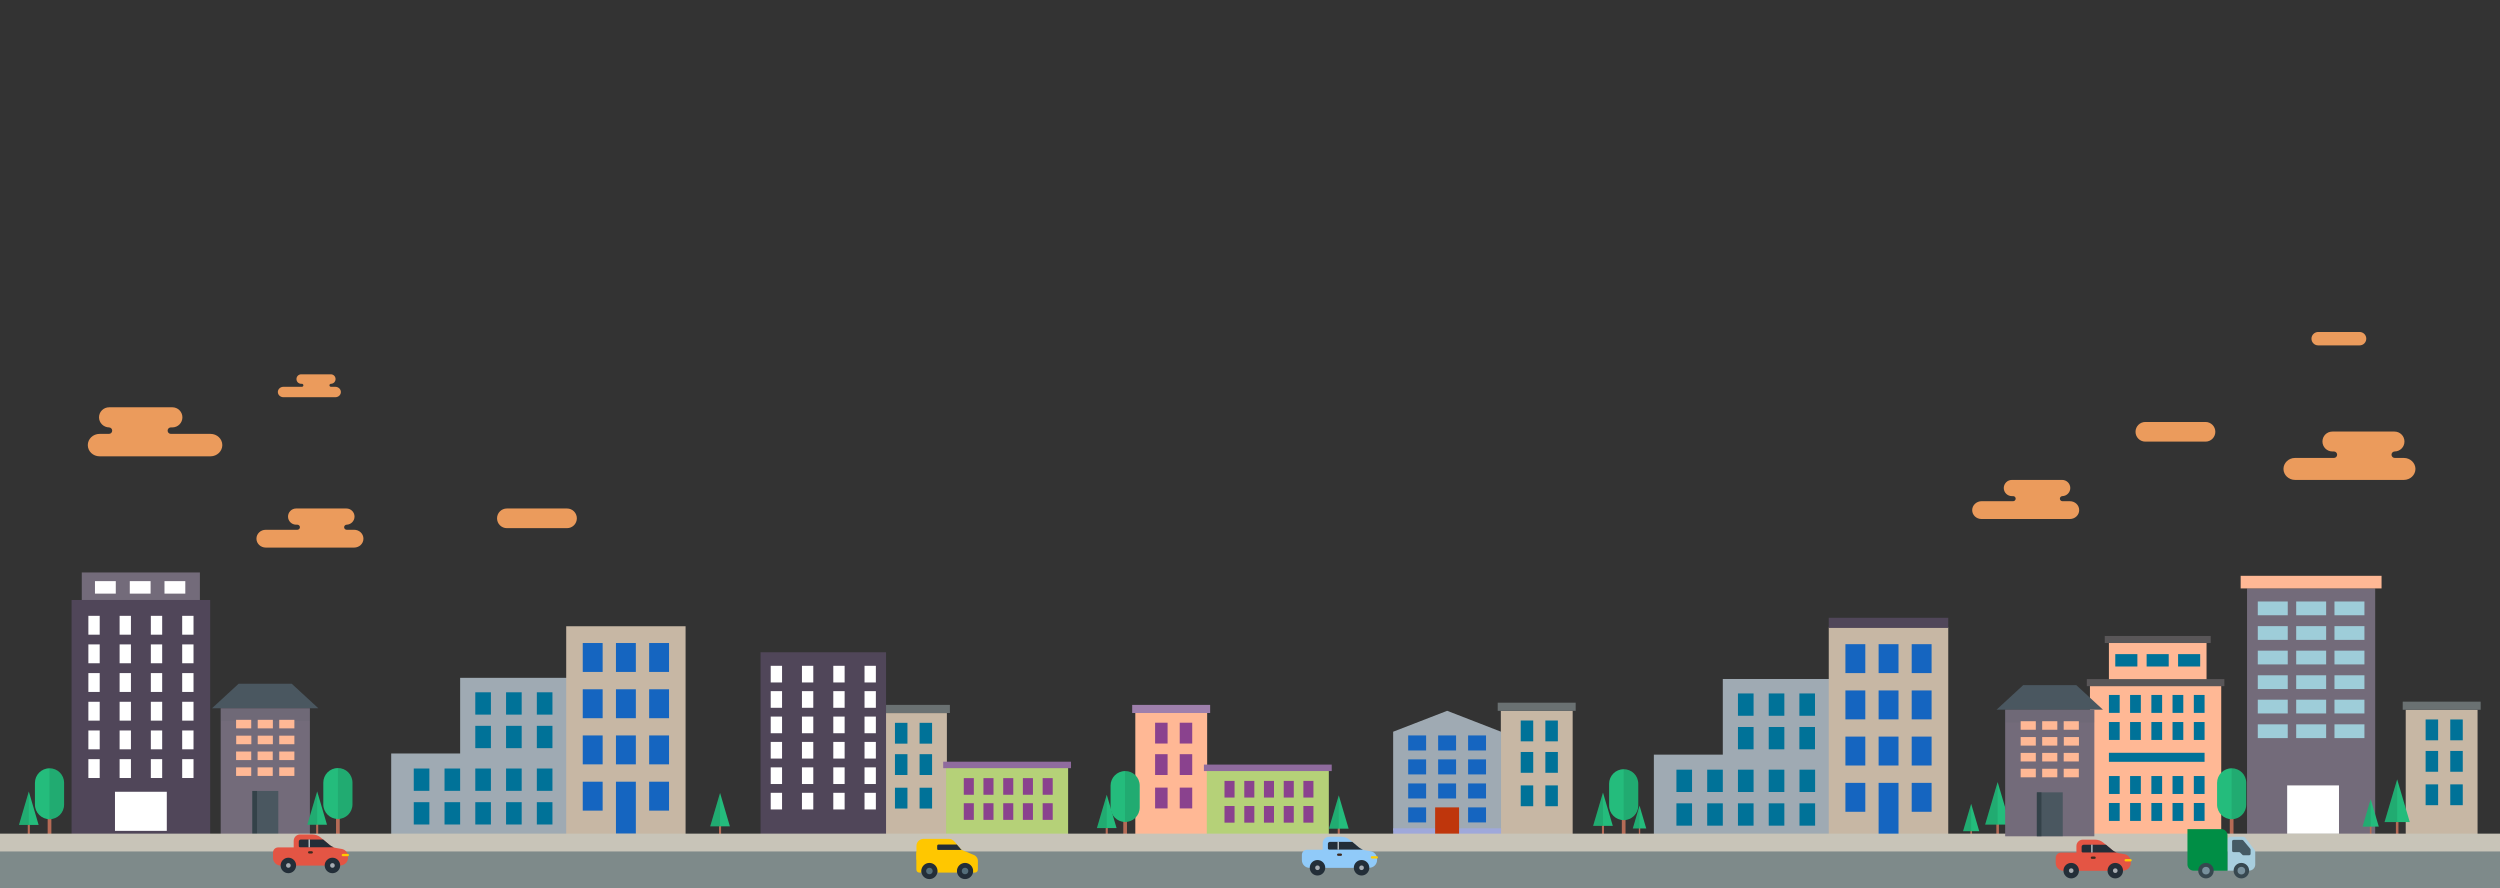 <?xml version="1.0" encoding="utf-8"?>
<!-- Generator: Adobe Illustrator 19.1.0, SVG Export Plug-In . SVG Version: 6.00 Build 0)  -->
<!DOCTYPE svg PUBLIC "-//W3C//DTD SVG 1.1//EN" "http://www.w3.org/Graphics/SVG/1.1/DTD/svg11.dtd">
<svg version="1.1" id="Layer_1" xmlns="http://www.w3.org/2000/svg" xmlns:xlink="http://www.w3.org/1999/xlink" x="0px" y="0px"
	 viewBox="775 13 2161.3 768" style="enable-background:new 775 13 2161.3 768;" xml:space="preserve">
<rect x="775" y="13" width="2161.3" height="768" fill="#333333" stroke="none"/>
<style type="text/css">
	.st0{fill:#4A5760;}
	.st1{fill:#736B7A;}
	.st2{opacity:0.1;fill:#4A5760;enable-background:new    ;}
	.st3{fill:#344249;}
	.st4{fill:none;stroke:#E89E6C;stroke-width:1.25;stroke-miterlimit:10;}
	.st5{fill:#FFB895;}
	.st6{fill:#C7B7A4;}
	.st7{fill:#6A7172;}
	.st8{fill:#007298;}
	.st9{fill:#9E7FAC;}
	.st10{fill:#8A428E;}
	.st11{fill:#9ECDD9;}
	.st12{fill:none;}
	.st13{opacity:0.9;fill:#FFA761;enable-background:new    ;}
	.st14{fill:#B66B56;}
	.st15{fill:#24BC7C;}
	.st16{opacity:0.1;fill:#0B0C0C;enable-background:new    ;}
	.st17{fill:#595658;}
	.st18{fill:#B5D178;}
	.st19{fill:#8F6B9E;}
	.st20{fill:#9FAAB3;}
	.st21{fill:#504659;}
	.st22{fill:#FFFFFF;}
	.st23{fill:#9FA8DA;}
	.st24{fill:#BF360C;}
	.st25{fill:#1565C0;}
	.st26{fill:#C8C4B8;}
	.st27{fill:#7E8A8A;}
	.st28{fill:#E45544;}
	.st29{fill:#232E38;}
	.st30{fill:none;stroke:#DAE3E6;stroke-miterlimit:10;}
	.st31{fill:none;stroke:#FFCC00;stroke-width:2;stroke-linecap:round;stroke-linejoin:round;stroke-miterlimit:10;}
	.st32{fill:none;stroke:#3F291E;stroke-width:2;stroke-linecap:round;stroke-linejoin:round;stroke-miterlimit:10;}
	.st33{fill:#A6ACB2;}
	.st34{fill:#90CAF9;}
	.st35{fill:#FFC700;}
	.st36{fill:#546E7A;}
	.st37{fill:#A8CEDE;}
	.st38{fill:#008E45;}
	.st39{fill:#37474F;}
	.st40{fill:#78909C;}
	.st41{fill:#455A64;}
</style>
<g>
	<g>
		<polygon class="st0" points="1027.2,604.1 1050.2,625.3 1004.3,625.3 958.3,625.3 981.3,604.1 		"/>
		<g>
			<rect x="965.8" y="625.3" class="st1" width="77.1" height="109.5"/>
			<rect x="965.8" y="625.3" class="st2" width="77.1" height="11.1"/>
		</g>
		<g>
			<g>
				<rect x="993.2" y="696.8" class="st0" width="22.4" height="37.9"/>
				<rect x="993.2" y="696.8" class="st3" width="4" height="37.9"/>
			</g>
		</g>
		<g>
			<g>
				<g>
					<g>
						<g>
							<path class="st4" d="M1025.2,585.4"/>
						</g>
						<g>
							<path class="st4" d="M1081.8,528.8"/>
						</g>
					</g>
					<g>
						<g>
							<path class="st4" d="M1025.1,626.4"/>
						</g>
						<g>
							<path class="st4" d="M1081.7,682.9"/>
						</g>
					</g>
					<g>
						<g>
							<path class="st4" d="M983.6,623.9"/>
						</g>
						<g>
							<path class="st4" d="M926.9,680.5"/>
						</g>
					</g>
					<g>
						<g>
							<path class="st4" d="M983.3,585.5"/>
						</g>
						<g>
							<path class="st4" d="M926.8,529"/>
						</g>
					</g>
				</g>
			</g>
		</g>
	</g>
	<g>
		<rect x="979.1" y="635.3" class="st5" width="13.1" height="7.4"/>
		<rect x="997.8" y="635.3" class="st5" width="13.1" height="7.4"/>
		<rect x="1016.4" y="635.3" class="st5" width="13.1" height="7.4"/>
	</g>
	<g>
		<rect x="979.2" y="649" class="st5" width="13.1" height="7.4"/>
		<rect x="997.8" y="649" class="st5" width="13.1" height="7.4"/>
		<rect x="1016.4" y="649" class="st5" width="13.1" height="7.4"/>
	</g>
	<g>
		<rect x="979.1" y="662.7" class="st5" width="13.1" height="7.4"/>
		<rect x="997.7" y="662.7" class="st5" width="13.1" height="7.4"/>
		<rect x="1016.4" y="662.7" class="st5" width="13.1" height="7.4"/>
	</g>
	<g>
		<rect x="979.1" y="676.4" class="st5" width="13.1" height="7.4"/>
		<rect x="997.7" y="676.4" class="st5" width="13.1" height="7.4"/>
		<rect x="1016.4" y="676.4" class="st5" width="13.1" height="7.4"/>
	</g>
</g>
<g>
	<g>
		<g>
			<g>
				<rect x="2854.8" y="626.6" class="st6" width="62.1" height="108.4"/>
			</g>
			<rect x="2852.2" y="619.6" class="st7" width="67.4" height="7"/>
		</g>
		<g>
			<g>
				<rect x="2893.3" y="635" class="st8" width="10.8" height="18"/>
			</g>
			<g>
				<rect x="2872" y="635" class="st8" width="10.8" height="18"/>
			</g>
			<g>
				<rect x="2893.3" y="691.1" class="st8" width="10.8" height="18"/>
			</g>
			<g>
				<rect x="2872" y="691.1" class="st8" width="10.8" height="18"/>
			</g>
			<g>
				<rect x="2893.3" y="662.2" class="st8" width="10.8" height="18"/>
			</g>
			<g>
				<rect x="2872" y="662.2" class="st8" width="10.8" height="18"/>
			</g>
		</g>
	</g>
</g>
<g>
	<g>
		<g>
			<g>
				<rect x="1756.5" y="629.4" class="st5" width="62.1" height="108.4"/>
			</g>
			<rect x="1753.8" y="622.4" class="st9" width="67.4" height="7"/>
		</g>
		<g>
			<g>
				<rect x="1794.9" y="637.8" class="st10" width="10.8" height="18"/>
			</g>
			<g>
				<rect x="1773.6" y="637.8" class="st10" width="10.8" height="18"/>
			</g>
			<g>
				<rect x="1794.9" y="693.9" class="st10" width="10.8" height="18"/>
			</g>
			<g>
				<rect x="1773.6" y="693.9" class="st10" width="10.8" height="18"/>
			</g>
			<g>
				<rect x="1794.9" y="665" class="st10" width="10.8" height="18"/>
			</g>
			<g>
				<rect x="1773.6" y="665" class="st10" width="10.8" height="18"/>
			</g>
		</g>
	</g>
</g>
<g>
	<g>
		<g>
			<g>
				<rect x="2072.5" y="627.5" class="st6" width="62.1" height="108.4"/>
			</g>
			<rect x="2069.8" y="620.5" class="st7" width="67.4" height="7"/>
		</g>
		<g>
			<g>
				<rect x="2111" y="635.9" class="st8" width="10.8" height="18"/>
			</g>
			<g>
				<rect x="2089.7" y="635.9" class="st8" width="10.8" height="18"/>
			</g>
			<g>
				<rect x="2111" y="692" class="st8" width="10.8" height="18"/>
			</g>
			<g>
				<rect x="2089.7" y="692" class="st8" width="10.8" height="18"/>
			</g>
			<g>
				<rect x="2111" y="663.1" class="st8" width="10.8" height="18"/>
			</g>
			<g>
				<rect x="2089.7" y="663.1" class="st8" width="10.8" height="18"/>
			</g>
		</g>
	</g>
</g>
<rect x="2717.6" y="521.7" class="st1" width="110.8" height="212.4"/>
<g>
	<g>
		<rect x="2712.1" y="510.8" class="st5" width="121.8" height="10.9"/>
	</g>
</g>
<g>
	<g>
		<rect x="2793.2" y="533" class="st11" width="25.9" height="11.9"/>
	</g>
	<g>
		<rect x="2760.1" y="533" class="st11" width="25.9" height="11.9"/>
	</g>
	<g>
		<rect x="2726.9" y="533" class="st11" width="25.9" height="11.9"/>
	</g>
	<g>
		<rect x="2793.2" y="554.3" class="st11" width="25.9" height="11.9"/>
	</g>
	<g>
		<rect x="2760.1" y="554.3" class="st11" width="25.9" height="11.9"/>
	</g>
	<g>
		<rect x="2726.9" y="554.3" class="st11" width="25.9" height="11.9"/>
	</g>
	<g>
		<rect x="2793.2" y="575.5" class="st11" width="25.9" height="11.9"/>
	</g>
	<g>
		<rect x="2760.1" y="575.5" class="st11" width="25.9" height="11.9"/>
	</g>
	<g>
		<rect x="2726.9" y="575.5" class="st11" width="25.9" height="11.9"/>
	</g>
	<g>
		<rect x="2793.2" y="596.8" class="st11" width="25.9" height="11.9"/>
	</g>
	<g>
		<rect x="2760.1" y="596.8" class="st11" width="25.9" height="11.9"/>
	</g>
	<g>
		<rect x="2726.9" y="596.8" class="st11" width="25.9" height="11.9"/>
	</g>
</g>
<g>
	<g>
		<rect x="2793.2" y="617.9" class="st11" width="25.9" height="11.9"/>
	</g>
	<g>
		<rect x="2760.1" y="617.9" class="st11" width="25.9" height="11.9"/>
	</g>
	<g>
		<rect x="2726.9" y="617.9" class="st11" width="25.9" height="11.9"/>
	</g>
	<g>
		<rect x="2793.2" y="639.2" class="st11" width="25.9" height="11.9"/>
	</g>
	<g>
		<rect x="2760.1" y="639.2" class="st11" width="25.9" height="11.9"/>
	</g>
	<g>
		<rect x="2726.9" y="639.2" class="st11" width="25.9" height="11.9"/>
	</g>
</g>
<g>
	<g>
		<line class="st12" x1="1637.3" y1="733.5" x2="1755.3" y2="733.5"/>
	</g>
</g>
<path class="st13" d="M861.1,388.1h8.1c1.6,0,2.8-1.3,2.8-2.8c0-1.6-1.3-2.8-2.8-2.8h0.2c-4.8,0-8.8-3.9-8.8-8.7
	c0-4.8,3.9-8.7,8.8-8.7H924c4.8,0,8.7,3.9,8.7,8.7c0,4.8-3.9,8.7-8.7,8.7h-1.3c-1.6,0-2.8,1.3-2.8,2.8c0,1.6,1.3,2.8,2.8,2.8H957
	c5.6,0,10.2,4.3,10.2,9.7c0,5.3-4.6,9.7-10.2,9.7h-95.9c-5.6,0-10.2-4.3-10.2-9.7C850.9,392.5,855.4,388.1,861.1,388.1z"/>
<path class="st13" d="M2621.2,386.3c0,4.7,3.8,8.5,8.5,8.5h52c4.7,0,8.5-3.8,8.5-8.5l0,0c0-4.7-3.8-8.5-8.5-8.5h-52
	C2625,377.8,2621.2,381.6,2621.2,386.3L2621.2,386.3z"/>
<path class="st13" d="M2773.3,305.8c0,3.2,2.6,5.8,5.8,5.8h35.8c3.2,0,5.8-2.6,5.8-5.8l0,0c0-3.2-2.6-5.8-5.8-5.8h-35.8
	C2776,300,2773.3,302.6,2773.3,305.8L2773.3,305.8z"/>
<path class="st13" d="M1204.7,461.1c0,4.7,3.8,8.5,8.5,8.5h52c4.7,0,8.5-3.8,8.5-8.5l0,0c0-4.7-3.8-8.5-8.5-8.5h-52
	C1208.5,452.6,1204.7,456.4,1204.7,461.1L1204.7,461.1z"/>
<path class="st13" d="M2759.1,408.9h33.6c1.5,0,2.8-1.2,2.8-2.8c0-1.5-1.2-2.8-2.8-2.8h-1.3c-4.7,0-8.6-3.8-8.6-8.6s3.8-8.6,8.6-8.6
	h53.7c4.7,0,8.6,3.8,8.6,8.6s-3.8,8.6-8.6,8.6h0.2c-1.5,0-2.8,1.2-2.8,2.8c0,1.5,1.2,2.8,2.8,2.8h7.9c5.5,0,10,4.3,10,9.5
	s-4.5,9.5-10,9.5h-94.1c-5.5,0-10-4.3-10-9.5C2749.1,413.2,2753.6,408.9,2759.1,408.9z"/>
<path class="st13" d="M1004.8,471h27.3c1.2,0,2.2-1,2.2-2.2s-1-2.2-2.2-2.2h-1.1c-3.8,0-7-3.1-7-7c0-3.8,3.1-7,7-7h43.5
	c3.8,0,7,3.1,7,7c0,3.8-3.1,7-7,7h0.2c-1.2,0-2.2,1-2.2,2.2s1,2.2,2.2,2.2h6.4c4.5,0,8.1,3.4,8.1,7.7c0,4.3-3.6,7.7-8.1,7.7h-76.3
	c-4.5,0-8.1-3.5-8.1-7.7C996.7,474.4,1000.3,471,1004.8,471z"/>
<path class="st13" d="M1020,347.4h16c0.7,0,1.3-0.6,1.3-1.3c0-0.7-0.6-1.3-1.3-1.3h-0.6c-2.3,0-4.1-1.8-4.1-4.1
	c0-2.3,1.8-4.1,4.1-4.1h25.6c2.3,0,4.1,1.8,4.1,4.1c0,2.3-1.8,4.1-4.1,4.1h0.1c-0.7,0-1.3,0.6-1.3,1.3c0,0.7,0.6,1.3,1.3,1.3h3.8
	c2.6,0,4.8,2,4.8,4.5s-2.1,4.5-4.8,4.5H1020c-2.6,0-4.8-2-4.8-4.5C1015.2,349.5,1017.3,347.4,1020,347.4z"/>
<path class="st13" d="M2488.1,446.3h27.3c1.2,0,2.2-1,2.2-2.2s-1-2.2-2.2-2.2h-1.1c-3.8,0-7-3.1-7-7c0-3.8,3.1-7,7-7h43.5
	c3.8,0,7,3.1,7,7c0,3.8-3.1,7-7,7h0.2c-1.2,0-2.2,1-2.2,2.2s1,2.2,2.2,2.2h6.4c4.5,0,8.1,3.4,8.1,7.7c0,4.3-3.6,7.7-8.1,7.7h-76.3
	c-4.5,0-8.1-3.4-8.1-7.7C2480,449.8,2483.7,446.3,2488.1,446.3z"/>
<g>
	<rect x="1746.1" y="720.4" class="st14" width="3.2" height="17.7"/>
	<path class="st15" d="M1735.1,692.2c0-6.9,5.6-12.6,12.6-12.6s12.6,5.6,12.6,12.6V711c0,7-5.6,12.6-12.6,12.6
		c-6.9,0-12.6-5.6-12.6-12.6V692.2z"/>
	<path class="st16" d="M1760.2,692.2V711c0,7-5.6,12.6-12.6,12.6v-44C1754.6,679.6,1760.2,685.3,1760.2,692.2z"/>
</g>
<g>
	<rect x="2177.1" y="718.9" class="st14" width="3.2" height="17.7"/>
	<path class="st15" d="M2166.1,690.6c0-6.9,5.6-12.6,12.6-12.6s12.6,5.6,12.6,12.6v18.8c0,7-5.6,12.6-12.6,12.6
		c-6.9,0-12.6-5.6-12.6-12.6V690.6z"/>
	<path class="st16" d="M2191.3,690.6v18.8c0,7-5.6,12.6-12.6,12.6v-44C2185.6,678.1,2191.3,683.7,2191.3,690.6z"/>
</g>
<g>
	<rect x="1730.9" y="728.2" class="st14" width="1.8" height="8.9"/>
	<g>
		<polygon class="st15" points="1723.3,728.9 1731.8,700.1 1740.3,728.9 		"/>
		<polygon class="st16" points="1723.3,728.9 1731.8,728.9 1731.8,700.1 		"/>
	</g>
</g>
<g>
	<rect x="1396.6" y="726.6" class="st14" width="1.8" height="8.9"/>
	<g>
		<polygon class="st15" points="1389,727.4 1397.5,698.5 1406,727.4 		"/>
		<polygon class="st16" points="1389,727.4 1397.5,727.4 1397.5,698.5 		"/>
	</g>
</g>
<g>
	<rect x="2159.9" y="726.3" class="st14" width="1.8" height="8.9"/>
	<g>
		<polygon class="st15" points="2152.3,727 2160.8,698.2 2169.3,727 		"/>
		<polygon class="st16" points="2152.3,727 2160.8,727 2160.8,698.2 		"/>
	</g>
</g>
<g>
	<rect x="2191.8" y="728.7" class="st14" width="1.2" height="6.1"/>
	<g>
		<polygon class="st15" points="2186.6,729.2 2192.4,709.5 2198.2,729.2 		"/>
		<polygon class="st16" points="2186.6,729.2 2192.4,729.2 2192.4,709.5 		"/>
	</g>
</g>
<g>
	<rect x="2478.4" y="731" class="st14" width="1.4" height="7.3"/>
	<g>
		<polygon class="st15" points="2472.1,731.6 2479.1,707.9 2486.1,731.6 		"/>
		<polygon class="st16" points="2472.1,731.6 2479.1,731.6 2479.1,707.9 		"/>
	</g>
</g>
<g>
	<rect x="2500.9" y="725" class="st14" width="2.2" height="11.4"/>
	<g>
		<polygon class="st15" points="2491.2,725.9 2502,689.1 2512.9,725.9 		"/>
		<polygon class="st16" points="2491.2,725.9 2502,725.9 2502,689.1 		"/>
	</g>
</g>
<g>
	<rect x="2823.8" y="727" class="st14" width="1.4" height="7.3"/>
	<g>
		<polygon class="st15" points="2817.5,727.6 2824.5,703.9 2831.5,727.6 		"/>
		<polygon class="st16" points="2817.5,727.6 2824.5,727.6 2824.5,703.9 		"/>
	</g>
</g>
<g>
	<rect x="2846.3" y="722.8" class="st14" width="2.2" height="11.4"/>
	<g>
		<polygon class="st15" points="2836.5,723.7 2847.4,686.8 2858.3,723.7 		"/>
		<polygon class="st16" points="2836.5,723.7 2847.4,723.7 2847.4,686.8 		"/>
	</g>
</g>
<g>
	<g>
		<g>
			<g>
				<rect x="2598.2" y="568.8" class="st5" width="84.4" height="34.1"/>
				<rect x="2594.6" y="562.8" class="st17" width="91.6" height="6.1"/>
			</g>
		</g>
	</g>
	<g>
		<rect x="2581.8" y="606.1" class="st5" width="113.5" height="130.6"/>
		<rect x="2579.1" y="600.1" class="st17" width="118.9" height="6.1"/>
		<g>
			<g>
				<rect x="2598.2" y="613.8" class="st8" width="9.3" height="15.5"/>
			</g>
			<g>
				<rect x="2616.5" y="613.8" class="st8" width="9.3" height="15.5"/>
			</g>
			<g>
				<rect x="2634.9" y="613.8" class="st8" width="9.3" height="15.5"/>
			</g>
			<g>
				<rect x="2653.2" y="613.8" class="st8" width="9.3" height="15.5"/>
			</g>
			<g>
				<rect x="2671.6" y="613.8" class="st8" width="9.3" height="15.5"/>
			</g>
			<g>
				<rect x="2598.2" y="637.2" class="st8" width="9.3" height="15.5"/>
			</g>
			<g>
				<rect x="2616.5" y="637.2" class="st8" width="9.3" height="15.5"/>
			</g>
			<g>
				<rect x="2634.9" y="637.2" class="st8" width="9.3" height="15.5"/>
			</g>
			<g>
				<rect x="2653.2" y="637.2" class="st8" width="9.3" height="15.5"/>
			</g>
			<g>
				<rect x="2671.6" y="637.2" class="st8" width="9.3" height="15.5"/>
			</g>
			<g>
				<rect x="2598.2" y="663.8" class="st8" width="82.7" height="7.8"/>
			</g>
			<g>
				<rect x="2598.2" y="683.9" class="st8" width="9.3" height="15.5"/>
			</g>
			<g>
				<rect x="2616.5" y="683.9" class="st8" width="9.3" height="15.5"/>
			</g>
			<g>
				<rect x="2634.9" y="683.9" class="st8" width="9.3" height="15.5"/>
			</g>
			<g>
				<rect x="2653.2" y="683.9" class="st8" width="9.3" height="15.5"/>
			</g>
			<g>
				<rect x="2671.6" y="683.9" class="st8" width="9.3" height="15.5"/>
			</g>
			<g>
				<rect x="2598.2" y="707.2" class="st8" width="9.3" height="15.5"/>
			</g>
			<g>
				<rect x="2616.5" y="707.2" class="st8" width="9.3" height="15.5"/>
			</g>
			<g>
				<rect x="2634.9" y="707.2" class="st8" width="9.3" height="15.5"/>
			</g>
			<g>
				<rect x="2653.2" y="707.2" class="st8" width="9.3" height="15.5"/>
			</g>
			<g>
				<rect x="2671.6" y="707.2" class="st8" width="9.3" height="15.5"/>
			</g>
		</g>
	</g>
</g>
<g>
	<rect x="2702.7" y="718" class="st14" width="3.2" height="17.7"/>
	<path class="st15" d="M2691.7,689.8c0-6.9,5.6-12.6,12.6-12.6s12.6,5.6,12.6,12.6v18.8c0,7-5.6,12.6-12.6,12.6
		c-6.9,0-12.6-5.6-12.6-12.6V689.8z"/>
	<path class="st16" d="M2716.9,689.8v18.8c0,7-5.6,12.6-12.6,12.6v-44C2711.2,677.2,2716.9,682.8,2716.9,689.8z"/>
</g>
<g>
	<rect x="1818.3" y="676.9" class="st18" width="105.5" height="60.4"/>
	<rect x="1815.8" y="674" class="st19" width="110.5" height="5.6"/>
	<g>
		<g>
			<rect x="1833.6" y="688.1" class="st10" width="8.7" height="14.4"/>
		</g>
		<g>
			<rect x="1850.7" y="688.1" class="st10" width="8.7" height="14.4"/>
		</g>
		<g>
			<rect x="1867.7" y="688.1" class="st10" width="8.7" height="14.4"/>
		</g>
		<g>
			<rect x="1884.8" y="688.1" class="st10" width="8.7" height="14.4"/>
		</g>
		<g>
			<rect x="1901.8" y="688.1" class="st10" width="8.7" height="14.4"/>
		</g>
		<g>
			<rect x="1833.6" y="709.8" class="st10" width="8.7" height="14.4"/>
		</g>
		<g>
			<rect x="1850.7" y="709.8" class="st10" width="8.7" height="14.4"/>
		</g>
		<g>
			<rect x="1867.7" y="709.8" class="st10" width="8.7" height="14.4"/>
		</g>
		<g>
			<rect x="1884.8" y="709.8" class="st10" width="8.7" height="14.4"/>
		</g>
		<g>
			<rect x="1901.8" y="709.8" class="st10" width="8.7" height="14.4"/>
		</g>
	</g>
</g>
<g>
	<g>
		<g>
			<g>
				<rect x="2204.8" y="665.4" class="st20" width="152.8" height="70.7"/>
				<rect x="2264.4" y="600" class="st20" width="93.4" height="69.3"/>
			</g>
			<g>
				<g>
					<g>
						<rect x="2224.3" y="678.4" class="st8" width="13.5" height="19.3"/>
					</g>
					<g>
						<rect x="2250.9" y="678.4" class="st8" width="13.5" height="19.3"/>
					</g>
					<g>
						<rect x="2277.5" y="678.4" class="st8" width="13.5" height="19.3"/>
					</g>
					<g>
						<rect x="2304.1" y="678.4" class="st8" width="13.5" height="19.3"/>
					</g>
					<g>
						<rect x="2330.7" y="678.4" class="st8" width="13.5" height="19.3"/>
					</g>
					<g>
						<rect x="2224.3" y="707.5" class="st8" width="13.5" height="19.3"/>
					</g>
					<g>
						<rect x="2250.9" y="707.5" class="st8" width="13.5" height="19.3"/>
					</g>
					<g>
						<rect x="2277.5" y="707.5" class="st8" width="13.5" height="19.3"/>
					</g>
					<g>
						<rect x="2304.1" y="707.5" class="st8" width="13.5" height="19.3"/>
					</g>
					<g>
						<rect x="2330.7" y="707.5" class="st8" width="13.5" height="19.3"/>
					</g>
				</g>
				<g>
					<g>
						<rect x="2277.5" y="612.5" class="st8" width="13.5" height="19.3"/>
					</g>
					<g>
						<rect x="2304.1" y="612.5" class="st8" width="13.5" height="19.3"/>
					</g>
					<g>
						<rect x="2330.6" y="612.5" class="st8" width="13.5" height="19.3"/>
					</g>
					<g>
						<rect x="2277.5" y="641.5" class="st8" width="13.5" height="19.3"/>
					</g>
					<g>
						<rect x="2304.1" y="641.5" class="st8" width="13.5" height="19.3"/>
					</g>
					<g>
						<rect x="2330.6" y="641.5" class="st8" width="13.5" height="19.3"/>
					</g>
				</g>
			</g>
		</g>
	</g>
</g>
<g>
	<g>
		<rect x="845.7" y="507.9" class="st1" width="102.1" height="25.9"/>
	</g>
	<rect x="836.9" y="531.7" class="st21" width="119.8" height="203.1"/>
	<g>
		<g>
			<g>
				<rect x="932.5" y="545.4" class="st22" width="9.8" height="16.3"/>
			</g>
			<g>
				<rect x="905.4" y="545.4" class="st22" width="9.8" height="16.3"/>
			</g>
			<g>
				<rect x="878.4" y="545.4" class="st22" width="9.8" height="16.3"/>
			</g>
			<g>
				<rect x="851.4" y="545.4" class="st22" width="9.8" height="16.3"/>
			</g>
			<g>
				<rect x="932.5" y="570.1" class="st22" width="9.8" height="16.3"/>
			</g>
			<g>
				<rect x="905.4" y="570.1" class="st22" width="9.8" height="16.3"/>
			</g>
			<g>
				<rect x="878.4" y="570.1" class="st22" width="9.8" height="16.3"/>
			</g>
			<g>
				<rect x="851.4" y="570.1" class="st22" width="9.8" height="16.3"/>
			</g>
			<g>
				<rect x="932.5" y="594.9" class="st22" width="9.8" height="16.3"/>
			</g>
			<g>
				<rect x="905.4" y="594.9" class="st22" width="9.8" height="16.3"/>
			</g>
			<g>
				<rect x="878.4" y="594.9" class="st22" width="9.8" height="16.3"/>
			</g>
			<g>
				<rect x="851.4" y="594.9" class="st22" width="9.8" height="16.3"/>
			</g>
		</g>
		<g>
			<g>
				<rect x="932.5" y="619.7" class="st22" width="9.8" height="16.3"/>
			</g>
			<g>
				<rect x="905.4" y="619.7" class="st22" width="9.8" height="16.3"/>
			</g>
			<g>
				<rect x="878.4" y="619.7" class="st22" width="9.8" height="16.3"/>
			</g>
			<g>
				<rect x="851.4" y="619.7" class="st22" width="9.8" height="16.3"/>
			</g>
			<g>
				<rect x="932.5" y="644.5" class="st22" width="9.8" height="16.3"/>
			</g>
			<g>
				<rect x="905.4" y="644.5" class="st22" width="9.8" height="16.3"/>
			</g>
			<g>
				<rect x="878.4" y="644.5" class="st22" width="9.8" height="16.3"/>
			</g>
			<g>
				<rect x="851.4" y="644.5" class="st22" width="9.8" height="16.3"/>
			</g>
			<g>
				<rect x="932.5" y="669.3" class="st22" width="9.8" height="16.3"/>
			</g>
			<g>
				<rect x="905.4" y="669.3" class="st22" width="9.8" height="16.3"/>
			</g>
			<g>
				<rect x="878.4" y="669.3" class="st22" width="9.8" height="16.3"/>
			</g>
			<g>
				<rect x="851.4" y="669.3" class="st22" width="9.8" height="16.3"/>
			</g>
		</g>
	</g>
	<rect x="874.4" y="697.5" class="st22" width="44.8" height="33.8"/>
	<g>
		<g>
			<rect x="857.1" y="515.4" class="st22" width="18" height="10.8"/>
		</g>
		<g>
			<rect x="887.2" y="515.4" class="st22" width="18" height="10.8"/>
		</g>
		<g>
			<rect x="917.2" y="515.4" class="st22" width="18" height="10.8"/>
		</g>
	</g>
</g>
<g>
	<rect x="1931.5" y="728.7" class="st14" width="1.8" height="8.9"/>
	<g>
		<polygon class="st15" points="1923.9,729.4 1932.4,700.6 1940.9,729.4 		"/>
		<polygon class="st16" points="1923.9,729.4 1932.4,729.4 1932.4,700.6 		"/>
	</g>
</g>
<g>
	<polygon class="st20" points="2072.7,731.1 1979.4,731.1 1979.4,645.6 2026.1,627.5 2072.7,645.6 	"/>
	<rect x="1979.4" y="729.1" class="st23" width="93.3" height="5.2"/>
	<rect x="2015.7" y="711" class="st24" width="20.7" height="23.3"/>
	<g>
		<rect x="2044.2" y="690.3" class="st25" width="15.5" height="13"/>
		<rect x="2018.3" y="690.3" class="st25" width="15.5" height="13"/>
		<rect x="1992.4" y="690.3" class="st25" width="15.5" height="13"/>
		<rect x="2044.2" y="711" class="st25" width="15.5" height="13"/>
		<rect x="1992.4" y="711" class="st25" width="15.5" height="13"/>
		<rect x="2044.2" y="669.5" class="st25" width="15.5" height="13"/>
		<rect x="2018.3" y="669.5" class="st25" width="15.5" height="13"/>
		<rect x="1992.4" y="669.5" class="st25" width="15.5" height="13"/>
		<rect x="2044.2" y="648.8" class="st25" width="15.5" height="13"/>
		<rect x="2018.3" y="648.8" class="st25" width="15.5" height="13"/>
		<rect x="1992.4" y="648.8" class="st25" width="15.5" height="13"/>
	</g>
</g>
<path class="st6" d="M2459.3,555.4v180.2H2356V555.4H2459.3z"/>
<rect x="2356" y="547.1" class="st21" width="103.3" height="8.7"/>
<g>
	<rect x="2427.7" y="649.8" class="st25" width="17.2" height="25"/>
	<rect x="2399.1" y="649.8" class="st25" width="17.2" height="25"/>
	<rect x="2370.4" y="649.8" class="st25" width="17.2" height="25"/>
	<rect x="2427.7" y="689.8" class="st25" width="17.2" height="25"/>
	<rect x="2370.4" y="689.8" class="st25" width="17.2" height="25"/>
	<rect x="2427.7" y="609.9" class="st25" width="17.2" height="25"/>
	<rect x="2399.1" y="609.9" class="st25" width="17.2" height="25"/>
	<rect x="2370.4" y="609.9" class="st25" width="17.2" height="25"/>
	<rect x="2427.7" y="569.9" class="st25" width="17.2" height="25"/>
	<rect x="2399.1" y="569.9" class="st25" width="17.2" height="25"/>
	<rect x="2370.4" y="569.9" class="st25" width="17.2" height="25"/>
	<rect x="2399.1" y="689.8" class="st25" width="17.2" height="45"/>
</g>
<g>
	<g>
		<g>
			<g>
				<rect x="1531.5" y="629.5" class="st6" width="62.1" height="108.4"/>
			</g>
			<rect x="1528.8" y="622.4" class="st7" width="67.4" height="7"/>
		</g>
		<g>
			<g>
				<rect x="1570" y="637.9" class="st8" width="10.8" height="18"/>
			</g>
			<g>
				<rect x="1548.7" y="637.9" class="st8" width="10.8" height="18"/>
			</g>
			<g>
				<rect x="1570" y="694" class="st8" width="10.8" height="18"/>
			</g>
			<g>
				<rect x="1548.7" y="694" class="st8" width="10.8" height="18"/>
			</g>
			<g>
				<rect x="1570" y="665" class="st8" width="10.8" height="18"/>
			</g>
			<g>
				<rect x="1548.7" y="665" class="st8" width="10.8" height="18"/>
			</g>
		</g>
	</g>
</g>
<rect x="1432.5" y="576.9" class="st21" width="108.5" height="161.3"/>
<g>
	<g>
		<g>
			<rect x="1522.4" y="588.6" class="st22" width="9.8" height="14.4"/>
		</g>
		<g>
			<rect x="1495.4" y="588.6" class="st22" width="9.8" height="14.4"/>
		</g>
		<g>
			<rect x="1468.3" y="588.6" class="st22" width="9.8" height="14.4"/>
		</g>
		<g>
			<rect x="1441.3" y="588.6" class="st22" width="9.8" height="14.4"/>
		</g>
		<g>
			<rect x="1522.4" y="610.5" class="st22" width="9.8" height="14.4"/>
		</g>
		<g>
			<rect x="1495.4" y="610.5" class="st22" width="9.8" height="14.4"/>
		</g>
		<g>
			<rect x="1468.3" y="610.5" class="st22" width="9.8" height="14.4"/>
		</g>
		<g>
			<rect x="1441.3" y="610.5" class="st22" width="9.8" height="14.4"/>
		</g>
		<g>
			<rect x="1522.4" y="632.5" class="st22" width="9.8" height="14.4"/>
		</g>
		<g>
			<rect x="1495.4" y="632.5" class="st22" width="9.8" height="14.4"/>
		</g>
		<g>
			<rect x="1468.3" y="632.5" class="st22" width="9.8" height="14.4"/>
		</g>
		<g>
			<rect x="1441.3" y="632.5" class="st22" width="9.8" height="14.4"/>
		</g>
	</g>
	<g>
		<g>
			<rect x="1522.4" y="654.4" class="st22" width="9.8" height="14.4"/>
		</g>
		<g>
			<rect x="1495.4" y="654.4" class="st22" width="9.8" height="14.4"/>
		</g>
		<g>
			<rect x="1468.3" y="654.4" class="st22" width="9.8" height="14.4"/>
		</g>
		<g>
			<rect x="1441.3" y="654.4" class="st22" width="9.8" height="14.4"/>
		</g>
		<g>
			<rect x="1522.4" y="676.4" class="st22" width="9.8" height="14.4"/>
		</g>
		<g>
			<rect x="1495.4" y="676.4" class="st22" width="9.8" height="14.4"/>
		</g>
		<g>
			<rect x="1468.3" y="676.4" class="st22" width="9.8" height="14.4"/>
		</g>
		<g>
			<rect x="1441.3" y="676.4" class="st22" width="9.8" height="14.4"/>
		</g>
		<g>
			<rect x="1522.4" y="698.4" class="st22" width="9.8" height="14.4"/>
		</g>
		<g>
			<rect x="1495.4" y="698.4" class="st22" width="9.8" height="14.4"/>
		</g>
		<g>
			<rect x="1468.3" y="698.4" class="st22" width="9.8" height="14.4"/>
		</g>
		<g>
			<rect x="1441.3" y="698.4" class="st22" width="9.8" height="14.4"/>
		</g>
	</g>
</g>
<g>
	<rect x="1065.5" y="717.9" class="st14" width="3.2" height="17.7"/>
	<path class="st15" d="M1054.5,689.6c0-6.9,5.6-12.6,12.6-12.6s12.6,5.6,12.6,12.6v18.8c0,7-5.6,12.6-12.6,12.6
		c-6.9,0-12.6-5.6-12.6-12.6V689.6z"/>
	<path class="st16" d="M1079.7,689.6v18.8c0,7-5.6,12.6-12.6,12.6v-44C1074,677.1,1079.7,682.7,1079.7,689.6z"/>
</g>
<g>
	<rect x="1048.3" y="725.3" class="st14" width="1.8" height="8.9"/>
	<g>
		<polygon class="st15" points="1040.7,726 1049.2,697.2 1057.7,726 		"/>
		<polygon class="st16" points="1040.7,726 1049.2,726 1049.2,697.2 		"/>
	</g>
</g>
<g>
	<g>
		<g>
			<g>
				<rect x="1113.2" y="664.4" class="st20" width="152.8" height="70.7"/>
				<rect x="1172.8" y="599" class="st20" width="93.4" height="69.3"/>
			</g>
			<g>
				<g>
					<g>
						<rect x="1132.7" y="677.4" class="st8" width="13.5" height="19.3"/>
					</g>
					<g>
						<rect x="1159.3" y="677.4" class="st8" width="13.5" height="19.3"/>
					</g>
					<g>
						<rect x="1185.9" y="677.4" class="st8" width="13.5" height="19.3"/>
					</g>
					<g>
						<rect x="1212.5" y="677.4" class="st8" width="13.5" height="19.3"/>
					</g>
					<g>
						<rect x="1239.1" y="677.4" class="st8" width="13.5" height="19.3"/>
					</g>
					<g>
						<rect x="1132.7" y="706.5" class="st8" width="13.5" height="19.3"/>
					</g>
					<g>
						<rect x="1159.3" y="706.5" class="st8" width="13.5" height="19.3"/>
					</g>
					<g>
						<rect x="1185.9" y="706.5" class="st8" width="13.5" height="19.3"/>
					</g>
					<g>
						<rect x="1212.5" y="706.5" class="st8" width="13.5" height="19.3"/>
					</g>
					<g>
						<rect x="1239.1" y="706.5" class="st8" width="13.5" height="19.3"/>
					</g>
				</g>
				<g>
					<g>
						<rect x="1185.9" y="611.5" class="st8" width="13.5" height="19.3"/>
					</g>
					<g>
						<rect x="1212.5" y="611.5" class="st8" width="13.5" height="19.3"/>
					</g>
					<g>
						<rect x="1239.1" y="611.5" class="st8" width="13.5" height="19.3"/>
					</g>
					<g>
						<rect x="1185.9" y="640.5" class="st8" width="13.5" height="19.3"/>
					</g>
					<g>
						<rect x="1212.5" y="640.5" class="st8" width="13.5" height="19.3"/>
					</g>
					<g>
						<rect x="1239.1" y="640.5" class="st8" width="13.5" height="19.3"/>
					</g>
				</g>
			</g>
		</g>
	</g>
</g>
<path class="st6" d="M1367.7,554.4v180.2h-103.2V554.4H1367.7z"/>
<g>
	<rect x="1336.2" y="648.8" class="st25" width="17.2" height="25"/>
	<rect x="1307.5" y="648.8" class="st25" width="17.2" height="25"/>
	<rect x="1278.8" y="648.8" class="st25" width="17.2" height="25"/>
	<rect x="1336.2" y="688.8" class="st25" width="17.2" height="25"/>
	<rect x="1278.8" y="688.8" class="st25" width="17.2" height="25"/>
	<rect x="1336.2" y="608.9" class="st25" width="17.2" height="25"/>
	<rect x="1307.5" y="608.9" class="st25" width="17.2" height="25"/>
	<rect x="1278.8" y="608.9" class="st25" width="17.2" height="25"/>
	<rect x="1336.2" y="568.9" class="st25" width="17.2" height="25"/>
	<rect x="1307.5" y="568.9" class="st25" width="17.2" height="25"/>
	<rect x="1278.8" y="568.9" class="st25" width="17.2" height="25"/>
	<rect x="1307.5" y="688.8" class="st25" width="17.2" height="45"/>
</g>
<rect x="2752.3" y="692" class="st22" width="44.8" height="41.9"/>
<g>
	<rect x="1592.9" y="674.5" class="st18" width="105.5" height="60.4"/>
	<rect x="1590.4" y="671.5" class="st19" width="110.5" height="5.6"/>
	<g>
		<g>
			<rect x="1608.2" y="685.7" class="st10" width="8.7" height="14.4"/>
		</g>
		<g>
			<rect x="1625.2" y="685.7" class="st10" width="8.7" height="14.4"/>
		</g>
		<g>
			<rect x="1642.3" y="685.7" class="st10" width="8.7" height="14.4"/>
		</g>
		<g>
			<rect x="1659.3" y="685.7" class="st10" width="8.7" height="14.4"/>
		</g>
		<g>
			<rect x="1676.4" y="685.7" class="st10" width="8.7" height="14.4"/>
		</g>
		<g>
			<rect x="1608.2" y="707.4" class="st10" width="8.7" height="14.4"/>
		</g>
		<g>
			<rect x="1625.2" y="707.4" class="st10" width="8.7" height="14.4"/>
		</g>
		<g>
			<rect x="1642.3" y="707.4" class="st10" width="8.7" height="14.4"/>
		</g>
		<g>
			<rect x="1659.3" y="707.4" class="st10" width="8.7" height="14.4"/>
		</g>
		<g>
			<rect x="1676.4" y="707.4" class="st10" width="8.7" height="14.4"/>
		</g>
	</g>
</g>
<g>
	<rect x="816.2" y="718" class="st14" width="3.2" height="17.7"/>
	<path class="st15" d="M805.2,689.8c0-6.9,5.6-12.6,12.6-12.6s12.6,5.6,12.6,12.6v18.8c0,7-5.6,12.6-12.6,12.6
		c-6.9,0-12.6-5.6-12.6-12.6V689.8z"/>
	<path class="st16" d="M830.4,689.8v18.8c0,7-5.6,12.6-12.6,12.6v-44C824.8,677.2,830.4,682.8,830.4,689.8z"/>
</g>
<g>
	<rect x="799" y="725.5" class="st14" width="1.8" height="8.9"/>
	<g>
		<polygon class="st15" points="791.4,726.2 799.9,697.3 808.4,726.2 		"/>
		<polygon class="st16" points="791.4,726.2 799.9,726.2 799.9,697.3 		"/>
	</g>
</g>
<g>
	<rect x="775" y="733.7" class="st26" width="2161.3" height="19.4"/>
	<polygon class="st27" points="2936.3,749.1 2936.3,765.1 2936.3,781 775,781 775,765.1 775,749.1 	"/>
</g>
<g>
	<path class="st28" d="M2610.4,765.7L2610.4,765.7c3.7,0,6.7-3,6.7-6.7v-1c0-3.3-2.4-6.1-5.6-6.6l-4.8-0.8c-2-0.3-3.8-1.2-5.3-2.4
		l-8-6.7c-2-1.7-4.6-2.6-7.2-2.6h-10.6c-3,0-5.5,2.5-5.5,5.5v5.7h-13.4c-2.5,0-4.5,2-4.5,4.5v4.5c0,3.7,3,6.7,6.7,6.7l0,0h51.5
		V765.7z"/>
	<path class="st29" d="M2575.7,750h29.2c-1.3-0.4-2.4-1.1-3.5-1.9l-5.7-4.8h-19.4c-0.9,0-1.7,0.8-1.7,1.7v3.9
		C2574.5,749.5,2575,750,2575.7,750z"/>
	<line class="st30" x1="2583.5" y1="750" x2="2583.5" y2="743.2"/>
	<line class="st31" x1="2612.7" y1="756.7" x2="2616.9" y2="756.7"/>
	<line class="st32" x1="2583.5" y1="754.5" x2="2585.8" y2="754.5"/>
	<g>
		<circle class="st29" cx="2565.6" cy="765.7" r="6.7"/>
		<circle class="st29" cx="2603.7" cy="765.7" r="6.7"/>
	</g>
	<g>
		<circle class="st33" cx="2565.6" cy="765.7" r="2"/>
		<circle class="st33" cx="2603.7" cy="765.7" r="2"/>
	</g>
</g>
<g>
	<path class="st28" d="M1069.2,761.2L1069.2,761.2c3.7,0,6.7-3,6.7-6.7v-1c0-3.3-2.4-6.1-5.6-6.6l-4.8-0.8c-2-0.3-3.8-1.2-5.3-2.4
		l-8-6.7c-2-1.7-4.6-2.6-7.2-2.6h-10.6c-3,0-5.5,2.5-5.5,5.5v5.7h-13.4c-2.5,0-4.5,2-4.5,4.5v4.5c0,3.7,3,6.7,6.7,6.7l0,0h51.5
		V761.2z"/>
	<path class="st29" d="M1034.4,745.5h29.2c-1.3-0.4-2.4-1.1-3.5-1.9l-5.7-4.8H1035c-0.9,0-1.7,0.8-1.7,1.7v3.9
		C1033.3,745,1033.8,745.5,1034.4,745.5z"/>
	<line class="st30" x1="1042.3" y1="745.5" x2="1042.3" y2="738.7"/>
	<line class="st31" x1="1071.4" y1="752.2" x2="1075.7" y2="752.2"/>
	<line class="st32" x1="1042.3" y1="749.9" x2="1044.5" y2="749.9"/>
	<g>
		<circle class="st29" cx="1024.3" cy="761.2" r="6.7"/>
		<circle class="st29" cx="1062.4" cy="761.2" r="6.7"/>
	</g>
	<g>
		<circle class="st33" cx="1024.3" cy="761.2" r="2"/>
		<circle class="st33" cx="1062.4" cy="761.2" r="2"/>
	</g>
</g>
<g>
	<path class="st34" d="M1958.8,763.2L1958.8,763.2c3.7,0,6.7-3,6.7-6.7v-1c0-3.3-2.4-6.1-5.6-6.6l-4.8-0.8c-2-0.3-3.8-1.2-5.3-2.4
		l-8-6.7c-2-1.7-4.6-2.6-7.2-2.6H1924c-3,0-5.5,2.5-5.5,5.5v5.7H1905c-2.5,0-4.5,2-4.5,4.5v4.5c0,3.7,3,6.7,6.7,6.7l0,0h51.6V763.2z
		"/>
	<path class="st29" d="M1924.1,747.5h29.2c-1.3-0.4-2.4-1.1-3.5-1.9l-5.7-4.8h-19.4c-0.9,0-1.7,0.8-1.7,1.7v3.9
		C1923,747,1923.5,747.5,1924.1,747.5z"/>
	<line class="st30" x1="1931.9" y1="747.5" x2="1931.9" y2="740.7"/>
	<line class="st31" x1="1961.1" y1="754.2" x2="1965.3" y2="754.2"/>
	<line class="st32" x1="1931.9" y1="751.9" x2="1934.2" y2="751.9"/>
	<g>
		<circle class="st29" cx="1914" cy="763.2" r="6.7"/>
		<circle class="st29" cx="1952.1" cy="763.2" r="6.7"/>
	</g>
	<g>
		<circle class="st33" cx="1914" cy="763.2" r="2"/>
		<circle class="st33" cx="1952.1" cy="763.2" r="2"/>
	</g>
</g>
<g>
	<path class="st35" d="M1567.3,756.2v-12c0-3.3,2.8-6,6.2-6h21.7c1.9,0,3.7,0.9,5,2.4l10.6,12.6"/>
	<path class="st35" d="M1616.6,752l-10.1-4.2H1570c-1.7,0-2.8,1.1-2.8,2.8v14c0,1.7,1.1,2.8,2.8,2.8h1.4c0-3.9,3.1-7,7-7s7,3.1,7,7
		h16.8c0-3.9,3.1-7,7-7c3.9,0,7,3.1,7,7h1.4c1.7,0,2.8-1.1,2.8-2.8v-7.3C1620.5,755.1,1618.9,752.8,1616.6,752z"/>
	<g>
		<circle class="st29" cx="1609.3" cy="766" r="7"/>
		<circle class="st29" cx="1578.5" cy="766" r="7"/>
	</g>
	<g>
		<circle class="st36" cx="1609.3" cy="766" r="2.8"/>
		<circle class="st36" cx="1578.5" cy="766" r="2.8"/>
	</g>
	<path class="st29" d="M1586.1,747.8h20.4c-0.9-0.3-1.7-2-2.5-2.6l-1.8-2.1h-15.8c-0.7,0-1.2,0.5-1.2,1.2v2.8
		C1585.3,747.4,1585.6,747.8,1586.1,747.8z"/>
</g>
<g>
	<g>
		<path class="st37" d="M2719.3,765.7h-18.6v-26.6c0-1.5,1.2-2.7,2.7-2.7h10.7c0.8,0,1.6,0.4,2.1,1.1l8,10.3
			c0.4,0.5,0.5,1.1,0.5,1.6v11.1C2724.7,763.3,2722.3,765.7,2719.3,765.7z"/>
		<g>
			<path class="st38" d="M2671.4,765.7h29.3v-30.6c0-2.9-2.4-5.3-5.3-5.3h-29.3v30.6C2666.1,763.3,2668.5,765.7,2671.4,765.7z"/>
		</g>
		<g>
			<circle class="st39" cx="2712.7" cy="765.7" r="6.7"/>
			<circle class="st39" cx="2682.1" cy="765.7" r="6.7"/>
		</g>
		<g>
			<circle class="st40" cx="2712.7" cy="765.7" r="3.3"/>
			<circle class="st40" cx="2682.1" cy="765.7" r="3.3"/>
		</g>
	</g>
	<path class="st41" d="M2719.3,752.4h-4.8c-0.4,0-0.7-0.1-0.9-0.4l-1.9-1.9c-0.3-0.3-0.5-0.4-0.9-0.4h-4.8c-0.8,0-1.3-0.5-1.3-1.3
		v-8c0-0.8,0.5-1.3,1.3-1.3h7.3c0.4,0,0.8,0.1,1.1,0.5l6,7.2c0.1,0.3,0.3,0.5,0.3,0.8v3.5C2720.7,751.9,2720.1,752.4,2719.3,752.4z"
		/>
</g>
<g>
	<rect x="2603.7" y="578.5" class="st8" width="19.1" height="10.7"/>
	<rect x="2630.8" y="578.5" class="st8" width="19.1" height="10.7"/>
	<rect x="2658" y="578.5" class="st8" width="19.1" height="10.7"/>
</g>
<g>
	<g>
		<polygon class="st0" points="2570,605.3 2593,626.5 2547.1,626.5 2501.1,626.5 2524.1,605.3 		"/>
		<g>
			<rect x="2508.5" y="626.5" class="st1" width="77.1" height="109.5"/>
			<rect x="2508.5" y="626.5" class="st2" width="77.1" height="11.1"/>
		</g>
		<g>
			<g>
				<rect x="2535.9" y="698" class="st0" width="22.4" height="37.9"/>
				<rect x="2535.9" y="698" class="st3" width="4" height="37.9"/>
			</g>
		</g>
		<g>
			<g>
				<g>
					<g>
						<g>
							<path class="st4" d="M2568,586.6"/>
						</g>
						<g>
							<path class="st4" d="M2624.5,530"/>
						</g>
					</g>
					<g>
						<g>
							<path class="st4" d="M2567.8,627.6"/>
						</g>
						<g>
							<path class="st4" d="M2624.4,684.1"/>
						</g>
					</g>
					<g>
						<g>
							<path class="st4" d="M2526.3,625.1"/>
						</g>
						<g>
							<path class="st4" d="M2469.7,681.7"/>
						</g>
					</g>
					<g>
						<g>
							<path class="st4" d="M2526.1,586.7"/>
						</g>
						<g>
							<path class="st4" d="M2469.6,530.2"/>
						</g>
					</g>
				</g>
			</g>
		</g>
	</g>
	<g>
		<rect x="2521.9" y="636.5" class="st5" width="13.1" height="7.4"/>
		<rect x="2540.5" y="636.5" class="st5" width="13.1" height="7.4"/>
		<rect x="2559.1" y="636.5" class="st5" width="13.1" height="7.4"/>
	</g>
	<g>
		<rect x="2521.9" y="650.2" class="st5" width="13.1" height="7.4"/>
		<rect x="2540.5" y="650.2" class="st5" width="13.1" height="7.4"/>
		<rect x="2559.2" y="650.2" class="st5" width="13.1" height="7.4"/>
	</g>
	<g>
		<rect x="2521.9" y="663.9" class="st5" width="13.1" height="7.4"/>
		<rect x="2540.5" y="663.9" class="st5" width="13.1" height="7.4"/>
		<rect x="2559.1" y="663.9" class="st5" width="13.1" height="7.4"/>
	</g>
	<g>
		<rect x="2521.9" y="677.6" class="st5" width="13.1" height="7.4"/>
		<rect x="2540.5" y="677.6" class="st5" width="13.1" height="7.4"/>
		<rect x="2559.1" y="677.6" class="st5" width="13.1" height="7.4"/>
	</g>
</g>
</svg>
